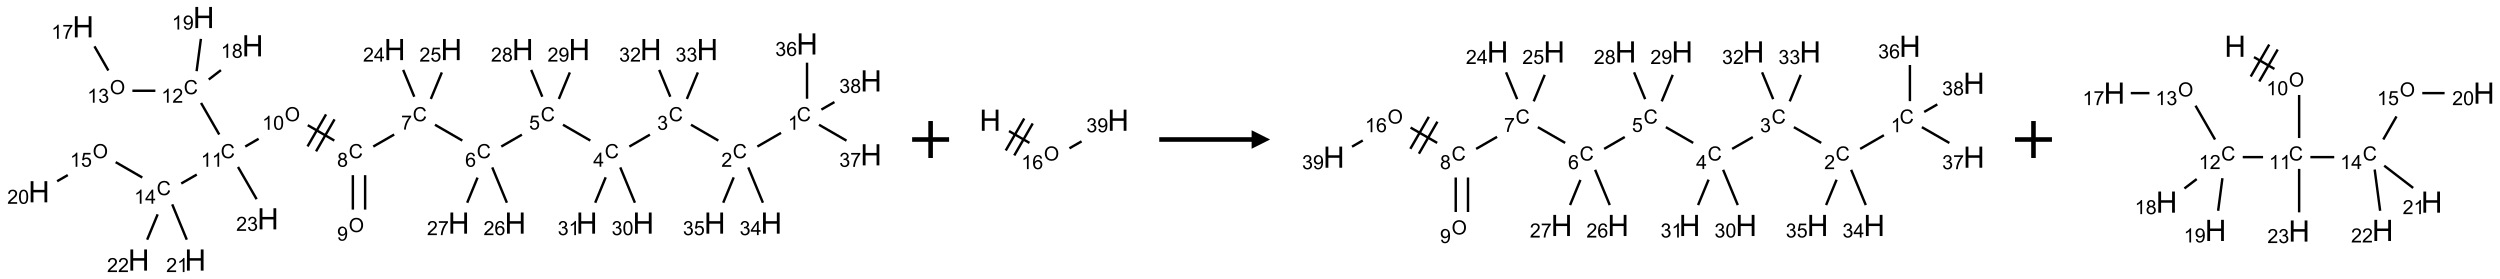 <?xml version="1.0" encoding="UTF-8"?>
<svg xmlns="http://www.w3.org/2000/svg" xmlns:xlink="http://www.w3.org/1999/xlink" width="1353" height="151" viewBox="0 0 1353 151">
<defs>
<g>
<g id="glyph-0-0">
<path d="M 1.332 0 L 1.332 -6.668 L 6.668 -6.668 L 6.668 0 Z M 1.5 -0.168 L 6.5 -0.168 L 6.5 -6.5 L 1.5 -6.5 Z M 1.5 -0.168 "/>
</g>
<g id="glyph-0-1">
<path d="M 6.27 -2.676 L 7.281 -2.422 C 7.07 -1.594 6.688 -0.961 6.137 -0.523 C 5.586 -0.086 4.914 0.129 4.121 0.129 C 3.297 0.129 2.629 -0.039 2.113 -0.371 C 1.598 -0.707 1.203 -1.191 0.934 -1.828 C 0.664 -2.465 0.531 -3.145 0.531 -3.875 C 0.531 -4.672 0.684 -5.363 0.988 -5.957 C 1.293 -6.547 1.723 -6.996 2.285 -7.305 C 2.844 -7.613 3.461 -7.766 4.137 -7.766 C 4.898 -7.766 5.543 -7.57 6.062 -7.184 C 6.582 -6.793 6.945 -6.246 7.152 -5.543 L 6.156 -5.309 C 5.98 -5.863 5.723 -6.266 5.387 -6.52 C 5.051 -6.773 4.625 -6.902 4.113 -6.902 C 3.527 -6.902 3.039 -6.762 2.645 -6.48 C 2.25 -6.199 1.973 -5.82 1.812 -5.348 C 1.652 -4.871 1.574 -4.383 1.574 -3.879 C 1.574 -3.23 1.668 -2.664 1.855 -2.18 C 2.047 -1.695 2.34 -1.332 2.738 -1.094 C 3.137 -0.855 3.57 -0.734 4.035 -0.734 C 4.602 -0.734 5.082 -0.898 5.473 -1.223 C 5.867 -1.551 6.133 -2.035 6.27 -2.676 Z M 6.27 -2.676 "/>
</g>
<g id="glyph-0-2">
<path d="M 3.973 0 L 3.035 0 L 3.035 -5.973 C 2.809 -5.758 2.516 -5.543 2.148 -5.328 C 1.781 -5.113 1.453 -4.953 1.16 -4.844 L 1.16 -5.75 C 1.684 -5.996 2.145 -6.297 2.535 -6.645 C 2.93 -6.996 3.207 -7.336 3.371 -7.668 L 3.973 -7.668 Z M 3.973 0 "/>
</g>
<g id="glyph-0-3">
<path d="M 5.371 -0.902 L 5.371 0 L 0.324 0 C 0.316 -0.227 0.352 -0.441 0.434 -0.652 C 0.562 -0.996 0.766 -1.332 1.051 -1.668 C 1.332 -2 1.742 -2.387 2.277 -2.824 C 3.105 -3.504 3.668 -4.043 3.957 -4.441 C 4.25 -4.84 4.395 -5.215 4.395 -5.566 C 4.395 -5.938 4.262 -6.254 3.996 -6.508 C 3.73 -6.762 3.387 -6.891 2.957 -6.891 C 2.508 -6.891 2.145 -6.754 1.875 -6.484 C 1.605 -6.215 1.469 -5.84 1.465 -5.359 L 0.5 -5.457 C 0.566 -6.176 0.812 -6.727 1.246 -7.102 C 1.676 -7.477 2.254 -7.668 2.98 -7.668 C 3.711 -7.668 4.293 -7.465 4.719 -7.059 C 5.145 -6.652 5.359 -6.148 5.359 -5.547 C 5.359 -5.242 5.297 -4.941 5.172 -4.645 C 5.047 -4.352 4.84 -4.039 4.551 -3.715 C 4.262 -3.387 3.777 -2.938 3.105 -2.371 C 2.543 -1.898 2.18 -1.578 2.02 -1.41 C 1.859 -1.242 1.73 -1.07 1.625 -0.902 Z M 5.371 -0.902 "/>
</g>
<g id="glyph-0-4">
<path d="M 0.449 -2.016 L 1.387 -2.141 C 1.492 -1.609 1.676 -1.227 1.934 -0.992 C 2.191 -0.758 2.508 -0.641 2.879 -0.641 C 3.32 -0.641 3.695 -0.793 3.996 -1.098 C 4.301 -1.402 4.453 -1.781 4.453 -2.234 C 4.453 -2.664 4.312 -3.02 4.031 -3.301 C 3.75 -3.578 3.391 -3.719 2.957 -3.719 C 2.781 -3.719 2.562 -3.684 2.297 -3.613 L 2.402 -4.438 C 2.465 -4.43 2.516 -4.426 2.551 -4.426 C 2.949 -4.426 3.312 -4.531 3.629 -4.738 C 3.949 -4.949 4.109 -5.27 4.109 -5.703 C 4.109 -6.047 3.992 -6.332 3.762 -6.559 C 3.527 -6.785 3.227 -6.895 2.859 -6.895 C 2.496 -6.895 2.191 -6.781 1.949 -6.551 C 1.707 -6.324 1.547 -5.98 1.48 -5.52 L 0.543 -5.688 C 0.656 -6.316 0.918 -6.805 1.324 -7.148 C 1.73 -7.492 2.234 -7.668 2.84 -7.668 C 3.254 -7.668 3.641 -7.578 3.988 -7.398 C 4.34 -7.219 4.609 -6.977 4.793 -6.668 C 4.98 -6.359 5.074 -6.031 5.074 -5.684 C 5.074 -5.352 4.984 -5.051 4.809 -4.781 C 4.629 -4.512 4.367 -4.297 4.02 -4.137 C 4.473 -4.031 4.824 -3.816 5.074 -3.488 C 5.324 -3.16 5.449 -2.75 5.449 -2.254 C 5.449 -1.59 5.203 -1.023 4.719 -0.559 C 4.234 -0.098 3.617 0.137 2.875 0.137 C 2.203 0.137 1.648 -0.062 1.207 -0.465 C 0.762 -0.863 0.512 -1.379 0.449 -2.016 Z M 0.449 -2.016 "/>
</g>
<g id="glyph-0-5">
<path d="M 3.449 0 L 3.449 -1.828 L 0.137 -1.828 L 0.137 -2.688 L 3.621 -7.637 L 4.387 -7.637 L 4.387 -2.688 L 5.418 -2.688 L 5.418 -1.828 L 4.387 -1.828 L 4.387 0 Z M 3.449 -2.688 L 3.449 -6.129 L 1.059 -2.688 Z M 3.449 -2.688 "/>
</g>
<g id="glyph-0-6">
<path d="M 0.441 -2 L 1.426 -2.082 C 1.5 -1.605 1.668 -1.242 1.934 -1.004 C 2.199 -0.762 2.52 -0.641 2.895 -0.641 C 3.348 -0.641 3.73 -0.812 4.043 -1.152 C 4.355 -1.492 4.512 -1.941 4.512 -2.504 C 4.512 -3.039 4.359 -3.461 4.059 -3.77 C 3.758 -4.078 3.367 -4.234 2.879 -4.234 C 2.578 -4.234 2.305 -4.164 2.062 -4.027 C 1.82 -3.891 1.629 -3.715 1.488 -3.496 L 0.609 -3.609 L 1.348 -7.531 L 5.145 -7.531 L 5.145 -6.637 L 2.098 -6.637 L 1.688 -4.582 C 2.145 -4.902 2.625 -5.062 3.129 -5.062 C 3.797 -5.062 4.359 -4.832 4.816 -4.371 C 5.277 -3.91 5.504 -3.312 5.504 -2.59 C 5.504 -1.898 5.305 -1.301 4.902 -0.797 C 4.41 -0.18 3.742 0.129 2.895 0.129 C 2.199 0.129 1.633 -0.062 1.195 -0.453 C 0.758 -0.844 0.504 -1.359 0.441 -2 Z M 0.441 -2 "/>
</g>
<g id="glyph-0-7">
<path d="M 5.309 -5.766 L 4.375 -5.691 C 4.293 -6.059 4.172 -6.328 4.02 -6.496 C 3.766 -6.762 3.453 -6.895 3.082 -6.895 C 2.785 -6.895 2.523 -6.812 2.297 -6.645 C 2 -6.43 1.77 -6.117 1.598 -5.703 C 1.43 -5.289 1.34 -4.703 1.332 -3.938 C 1.559 -4.281 1.836 -4.535 2.16 -4.703 C 2.488 -4.871 2.828 -4.953 3.188 -4.953 C 3.812 -4.953 4.344 -4.723 4.785 -4.262 C 5.223 -3.801 5.441 -3.207 5.441 -2.48 C 5.441 -2 5.34 -1.555 5.133 -1.145 C 4.926 -0.73 4.641 -0.418 4.281 -0.199 C 3.922 0.02 3.512 0.129 3.051 0.129 C 2.27 0.129 1.633 -0.156 1.141 -0.73 C 0.648 -1.305 0.402 -2.254 0.402 -3.574 C 0.402 -5.051 0.672 -6.121 1.219 -6.793 C 1.695 -7.375 2.336 -7.668 3.141 -7.668 C 3.742 -7.668 4.234 -7.5 4.617 -7.16 C 5 -6.824 5.23 -6.359 5.309 -5.766 Z M 1.48 -2.473 C 1.48 -2.152 1.547 -1.844 1.684 -1.547 C 1.82 -1.25 2.016 -1.027 2.262 -0.871 C 2.508 -0.719 2.766 -0.641 3.035 -0.641 C 3.434 -0.641 3.773 -0.801 4.059 -1.121 C 4.344 -1.441 4.484 -1.875 4.484 -2.422 C 4.484 -2.949 4.344 -3.367 4.062 -3.668 C 3.781 -3.973 3.426 -4.125 3 -4.125 C 2.578 -4.125 2.219 -3.973 1.922 -3.668 C 1.625 -3.363 1.48 -2.969 1.48 -2.473 Z M 1.48 -2.473 "/>
</g>
<g id="glyph-0-8">
<path d="M 0.504 -6.637 L 0.504 -7.535 L 5.449 -7.535 L 5.449 -6.809 C 4.961 -6.289 4.48 -5.602 4.004 -4.746 C 3.527 -3.887 3.156 -3.004 2.895 -2.098 C 2.707 -1.461 2.59 -0.762 2.535 0 L 1.574 0 C 1.582 -0.602 1.703 -1.328 1.926 -2.176 C 2.152 -3.027 2.477 -3.848 2.898 -4.637 C 3.32 -5.426 3.77 -6.094 4.246 -6.637 Z M 0.504 -6.637 "/>
</g>
<g id="glyph-0-9">
<path d="M 1.887 -4.141 C 1.496 -4.281 1.207 -4.484 1.02 -4.75 C 0.832 -5.016 0.738 -5.328 0.738 -5.699 C 0.738 -6.254 0.938 -6.719 1.34 -7.098 C 1.738 -7.477 2.27 -7.668 2.934 -7.668 C 3.598 -7.668 4.137 -7.473 4.543 -7.086 C 4.949 -6.699 5.152 -6.227 5.152 -5.672 C 5.152 -5.316 5.059 -5.008 4.871 -4.746 C 4.688 -4.484 4.406 -4.281 4.027 -4.141 C 4.496 -3.988 4.852 -3.742 5.098 -3.402 C 5.34 -3.062 5.465 -2.656 5.465 -2.184 C 5.465 -1.531 5.234 -0.98 4.77 -0.535 C 4.309 -0.09 3.703 0.129 2.949 0.129 C 2.195 0.129 1.586 -0.094 1.125 -0.539 C 0.664 -0.984 0.434 -1.543 0.434 -2.207 C 0.434 -2.703 0.559 -3.121 0.809 -3.457 C 1.062 -3.793 1.422 -4.02 1.887 -4.141 Z M 1.699 -5.73 C 1.699 -5.367 1.812 -5.074 2.047 -4.844 C 2.281 -4.613 2.582 -4.5 2.953 -4.5 C 3.312 -4.5 3.609 -4.613 3.84 -4.84 C 4.07 -5.066 4.188 -5.348 4.188 -5.676 C 4.188 -6.02 4.07 -6.309 3.832 -6.543 C 3.594 -6.777 3.297 -6.895 2.941 -6.895 C 2.586 -6.895 2.289 -6.781 2.051 -6.551 C 1.816 -6.324 1.699 -6.047 1.699 -5.73 Z M 1.395 -2.203 C 1.395 -1.938 1.461 -1.676 1.586 -1.426 C 1.711 -1.176 1.902 -0.984 2.152 -0.848 C 2.402 -0.711 2.672 -0.641 2.957 -0.641 C 3.406 -0.641 3.777 -0.785 4.066 -1.074 C 4.359 -1.363 4.504 -1.727 4.504 -2.172 C 4.504 -2.625 4.355 -2.996 4.055 -3.293 C 3.754 -3.586 3.379 -3.734 2.926 -3.734 C 2.484 -3.734 2.121 -3.59 1.832 -3.297 C 1.543 -3.004 1.395 -2.641 1.395 -2.203 Z M 1.395 -2.203 "/>
</g>
<g id="glyph-0-10">
<path d="M 0.516 -3.719 C 0.516 -4.984 0.855 -5.977 1.535 -6.695 C 2.215 -7.414 3.094 -7.77 4.172 -7.77 C 4.875 -7.77 5.512 -7.602 6.078 -7.266 C 6.645 -6.93 7.074 -6.461 7.371 -5.855 C 7.668 -5.254 7.816 -4.57 7.816 -3.809 C 7.816 -3.035 7.66 -2.34 7.348 -1.73 C 7.035 -1.117 6.594 -0.656 6.02 -0.34 C 5.449 -0.027 4.828 0.129 4.168 0.129 C 3.449 0.129 2.805 -0.043 2.238 -0.391 C 1.672 -0.738 1.246 -1.211 0.953 -1.812 C 0.66 -2.414 0.516 -3.047 0.516 -3.719 Z M 1.559 -3.703 C 1.559 -2.781 1.805 -2.059 2.301 -1.527 C 2.793 -1 3.414 -0.734 4.16 -0.734 C 4.922 -0.734 5.547 -1 6.039 -1.535 C 6.531 -2.07 6.777 -2.828 6.777 -3.812 C 6.777 -4.434 6.672 -4.977 6.461 -5.441 C 6.25 -5.902 5.945 -6.262 5.539 -6.52 C 5.133 -6.773 4.68 -6.902 4.176 -6.902 C 3.461 -6.902 2.848 -6.656 2.332 -6.164 C 1.816 -5.672 1.559 -4.852 1.559 -3.703 Z M 1.559 -3.703 "/>
</g>
<g id="glyph-0-11">
<path d="M 0.582 -1.766 L 1.484 -1.848 C 1.562 -1.426 1.707 -1.117 1.922 -0.926 C 2.137 -0.734 2.414 -0.641 2.75 -0.641 C 3.039 -0.641 3.289 -0.707 3.508 -0.84 C 3.727 -0.973 3.902 -1.148 4.043 -1.367 C 4.18 -1.586 4.297 -1.887 4.391 -2.262 C 4.484 -2.637 4.531 -3.016 4.531 -3.406 C 4.531 -3.449 4.531 -3.512 4.527 -3.594 C 4.34 -3.297 4.082 -3.055 3.758 -2.867 C 3.434 -2.68 3.082 -2.59 2.703 -2.59 C 2.07 -2.59 1.535 -2.816 1.098 -3.277 C 0.66 -3.734 0.441 -4.34 0.441 -5.09 C 0.441 -5.863 0.672 -6.484 1.129 -6.957 C 1.586 -7.43 2.156 -7.668 2.844 -7.668 C 3.34 -7.668 3.793 -7.531 4.207 -7.266 C 4.617 -7 4.93 -6.617 5.145 -6.121 C 5.355 -5.629 5.465 -4.91 5.465 -3.973 C 5.465 -2.996 5.359 -2.223 5.145 -1.645 C 4.934 -1.066 4.617 -0.625 4.199 -0.324 C 3.781 -0.02 3.293 0.129 2.73 0.129 C 2.133 0.129 1.645 -0.035 1.266 -0.367 C 0.887 -0.699 0.66 -1.164 0.582 -1.766 Z M 4.422 -5.137 C 4.422 -5.676 4.277 -6.102 3.992 -6.418 C 3.707 -6.734 3.359 -6.891 2.957 -6.891 C 2.543 -6.891 2.18 -6.719 1.871 -6.379 C 1.562 -6.039 1.406 -5.598 1.406 -5.059 C 1.406 -4.57 1.555 -4.176 1.848 -3.871 C 2.141 -3.566 2.5 -3.418 2.934 -3.418 C 3.367 -3.418 3.723 -3.57 4.004 -3.871 C 4.281 -4.176 4.422 -4.598 4.422 -5.137 Z M 4.422 -5.137 "/>
</g>
<g id="glyph-0-12">
<path d="M 0.441 -3.766 C 0.441 -4.668 0.535 -5.395 0.723 -5.945 C 0.906 -6.496 1.184 -6.922 1.551 -7.219 C 1.918 -7.516 2.375 -7.668 2.934 -7.668 C 3.344 -7.668 3.703 -7.586 4.012 -7.418 C 4.32 -7.254 4.574 -7.016 4.777 -6.707 C 4.977 -6.395 5.137 -6.016 5.25 -5.57 C 5.363 -5.125 5.422 -4.523 5.422 -3.766 C 5.422 -2.871 5.328 -2.148 5.145 -1.598 C 4.961 -1.047 4.688 -0.621 4.32 -0.32 C 3.953 -0.02 3.492 0.129 2.934 0.129 C 2.195 0.129 1.617 -0.133 1.199 -0.66 C 0.695 -1.297 0.441 -2.332 0.441 -3.766 Z M 1.406 -3.766 C 1.406 -2.512 1.555 -1.68 1.848 -1.262 C 2.141 -0.848 2.5 -0.641 2.934 -0.641 C 3.363 -0.641 3.727 -0.848 4.02 -1.266 C 4.312 -1.684 4.457 -2.516 4.457 -3.766 C 4.457 -5.023 4.312 -5.859 4.02 -6.27 C 3.727 -6.684 3.359 -6.891 2.922 -6.891 C 2.492 -6.891 2.148 -6.707 1.891 -6.344 C 1.566 -5.879 1.406 -5.02 1.406 -3.766 Z M 1.406 -3.766 "/>
</g>
<g id="glyph-1-0">
<path d="M 2 0 L 2 -10 L 10 -10 L 10 0 Z M 2.25 -0.25 L 9.75 -0.25 L 9.75 -9.75 L 2.25 -9.75 Z M 2.25 -0.25 "/>
</g>
<g id="glyph-1-1">
<path d="M 1.281 0 L 1.281 -11.453 L 2.797 -11.453 L 2.797 -6.75 L 8.75 -6.75 L 8.75 -11.453 L 10.266 -11.453 L 10.266 0 L 8.75 0 L 8.75 -5.398 L 2.797 -5.398 L 2.797 0 Z M 1.281 0 "/>
</g>
</g>
</defs>
<path fill="none" stroke-width="0.033" stroke-linecap="butt" stroke-linejoin="miter" stroke="rgb(0%, 0%, 0%)" stroke-opacity="1" stroke-miterlimit="10" d="M 10.04 1.561 L 9.72 1.746 " transform="matrix(40, 0, 0, 40, 21.086, 9.477)"/>
<path fill="none" stroke-width="0.033" stroke-linecap="butt" stroke-linejoin="miter" stroke="rgb(0%, 0%, 0%)" stroke-opacity="1" stroke-miterlimit="10" d="M 9.192 1.665 L 8.822 1.451 " transform="matrix(40, 0, 0, 40, 21.086, 9.477)"/>
<path fill="none" stroke-width="0.033" stroke-linecap="butt" stroke-linejoin="miter" stroke="rgb(0%, 0%, 0%)" stroke-opacity="1" stroke-miterlimit="10" d="M 8.266 1.585 L 7.988 1.746 " transform="matrix(40, 0, 0, 40, 21.086, 9.477)"/>
<path fill="none" stroke-width="0.033" stroke-linecap="butt" stroke-linejoin="miter" stroke="rgb(0%, 0%, 0%)" stroke-opacity="1" stroke-miterlimit="10" d="M 7.46 1.665 L 7.09 1.451 " transform="matrix(40, 0, 0, 40, 21.086, 9.477)"/>
<path fill="none" stroke-width="0.033" stroke-linecap="butt" stroke-linejoin="miter" stroke="rgb(0%, 0%, 0%)" stroke-opacity="1" stroke-miterlimit="10" d="M 6.534 1.585 L 6.255 1.746 " transform="matrix(40, 0, 0, 40, 21.086, 9.477)"/>
<path fill="none" stroke-width="0.033" stroke-linecap="butt" stroke-linejoin="miter" stroke="rgb(0%, 0%, 0%)" stroke-opacity="1" stroke-miterlimit="10" d="M 5.728 1.665 L 5.358 1.451 " transform="matrix(40, 0, 0, 40, 21.086, 9.477)"/>
<path fill="none" stroke-width="0.033" stroke-linecap="butt" stroke-linejoin="miter" stroke="rgb(0%, 0%, 0%)" stroke-opacity="1" stroke-miterlimit="10" d="M 4.806 1.583 L 4.523 1.746 " transform="matrix(40, 0, 0, 40, 21.086, 9.477)"/>
<path fill="none" stroke-width="0.033" stroke-linecap="butt" stroke-linejoin="miter" stroke="rgb(0%, 0%, 0%)" stroke-opacity="1" stroke-miterlimit="10" d="M 4.247 2.133 L 4.247 2.599 " transform="matrix(40, 0, 0, 40, 21.086, 9.477)"/>
<path fill="none" stroke-width="0.033" stroke-linecap="butt" stroke-linejoin="miter" stroke="rgb(0%, 0%, 0%)" stroke-opacity="1" stroke-miterlimit="10" d="M 4.413 2.133 L 4.413 2.599 " transform="matrix(40, 0, 0, 40, 21.086, 9.477)"/>
<path fill="none" stroke-width="0.033" stroke-linecap="butt" stroke-linejoin="miter" stroke="rgb(0%, 0%, 0%)" stroke-opacity="1" stroke-miterlimit="10" d="M 3.996 1.665 L 3.637 1.457 " transform="matrix(40, 0, 0, 40, 21.086, 9.477)"/>
<path fill="none" stroke-width="0.033" stroke-linecap="butt" stroke-linejoin="miter" stroke="rgb(0%, 0%, 0%)" stroke-opacity="1" stroke-miterlimit="10" d="M 3.884 1.311 L 3.634 1.744 " transform="matrix(40, 0, 0, 40, 21.086, 9.477)"/>
<path fill="none" stroke-width="0.033" stroke-linecap="butt" stroke-linejoin="miter" stroke="rgb(0%, 0%, 0%)" stroke-opacity="1" stroke-miterlimit="10" d="M 3.999 1.378 L 3.749 1.811 " transform="matrix(40, 0, 0, 40, 21.086, 9.477)"/>
<path fill="none" stroke-width="0.033" stroke-linecap="butt" stroke-linejoin="miter" stroke="rgb(0%, 0%, 0%)" stroke-opacity="1" stroke-miterlimit="10" d="M 2.972 1.641 L 2.791 1.746 " transform="matrix(40, 0, 0, 40, 21.086, 9.477)"/>
<path fill="none" stroke-width="0.033" stroke-linecap="butt" stroke-linejoin="miter" stroke="rgb(0%, 0%, 0%)" stroke-opacity="1" stroke-miterlimit="10" d="M 2.439 1.583 L 2.193 1.156 " transform="matrix(40, 0, 0, 40, 21.086, 9.477)"/>
<path fill="none" stroke-width="0.033" stroke-linecap="butt" stroke-linejoin="miter" stroke="rgb(0%, 0%, 0%)" stroke-opacity="1" stroke-miterlimit="10" d="M 1.575 0.991 L 1.264 0.991 " transform="matrix(40, 0, 0, 40, 21.086, 9.477)"/>
<path fill="none" stroke-width="0.033" stroke-linecap="butt" stroke-linejoin="miter" stroke="rgb(0%, 0%, 0%)" stroke-opacity="1" stroke-miterlimit="10" d="M 0.939 0.717 L 0.751 0.39 " transform="matrix(40, 0, 0, 40, 21.086, 9.477)"/>
<path fill="none" stroke-width="0.033" stroke-linecap="butt" stroke-linejoin="miter" stroke="rgb(0%, 0%, 0%)" stroke-opacity="1" stroke-miterlimit="10" d="M 2.297 0.839 L 2.462 0.712 " transform="matrix(40, 0, 0, 40, 21.086, 9.477)"/>
<path fill="none" stroke-width="0.033" stroke-linecap="butt" stroke-linejoin="miter" stroke="rgb(0%, 0%, 0%)" stroke-opacity="1" stroke-miterlimit="10" d="M 2.133 0.726 L 2.191 0.289 " transform="matrix(40, 0, 0, 40, 21.086, 9.477)"/>
<path fill="none" stroke-width="0.033" stroke-linecap="butt" stroke-linejoin="miter" stroke="rgb(0%, 0%, 0%)" stroke-opacity="1" stroke-miterlimit="10" d="M 2.135 2.125 L 1.925 2.246 " transform="matrix(40, 0, 0, 40, 21.086, 9.477)"/>
<path fill="none" stroke-width="0.033" stroke-linecap="butt" stroke-linejoin="miter" stroke="rgb(0%, 0%, 0%)" stroke-opacity="1" stroke-miterlimit="10" d="M 1.398 2.165 L 1.038 1.957 " transform="matrix(40, 0, 0, 40, 21.086, 9.477)"/>
<path fill="none" stroke-width="0.033" stroke-linecap="butt" stroke-linejoin="miter" stroke="rgb(0%, 0%, 0%)" stroke-opacity="1" stroke-miterlimit="10" d="M 0.39 2.132 L 0.246 2.215 " transform="matrix(40, 0, 0, 40, 21.086, 9.477)"/>
<path fill="none" stroke-width="0.033" stroke-linecap="butt" stroke-linejoin="miter" stroke="rgb(0%, 0%, 0%)" stroke-opacity="1" stroke-miterlimit="10" d="M 1.803 2.528 L 2 3.006 " transform="matrix(40, 0, 0, 40, 21.086, 9.477)"/>
<path fill="none" stroke-width="0.033" stroke-linecap="butt" stroke-linejoin="miter" stroke="rgb(0%, 0%, 0%)" stroke-opacity="1" stroke-miterlimit="10" d="M 1.606 2.663 L 1.464 3.006 " transform="matrix(40, 0, 0, 40, 21.086, 9.477)"/>
<path fill="none" stroke-width="0.033" stroke-linecap="butt" stroke-linejoin="miter" stroke="rgb(0%, 0%, 0%)" stroke-opacity="1" stroke-miterlimit="10" d="M 2.693 2.022 L 2.945 2.458 " transform="matrix(40, 0, 0, 40, 21.086, 9.477)"/>
<path fill="none" stroke-width="0.033" stroke-linecap="butt" stroke-linejoin="miter" stroke="rgb(0%, 0%, 0%)" stroke-opacity="1" stroke-miterlimit="10" d="M 5.078 1.072 L 4.928 0.709 " transform="matrix(40, 0, 0, 40, 21.086, 9.477)"/>
<path fill="none" stroke-width="0.033" stroke-linecap="butt" stroke-linejoin="miter" stroke="rgb(0%, 0%, 0%)" stroke-opacity="1" stroke-miterlimit="10" d="M 5.302 1.102 L 5.451 0.743 " transform="matrix(40, 0, 0, 40, 21.086, 9.477)"/>
<path fill="none" stroke-width="0.033" stroke-linecap="butt" stroke-linejoin="miter" stroke="rgb(0%, 0%, 0%)" stroke-opacity="1" stroke-miterlimit="10" d="M 6.133 2.028 L 6.331 2.506 " transform="matrix(40, 0, 0, 40, 21.086, 9.477)"/>
<path fill="none" stroke-width="0.033" stroke-linecap="butt" stroke-linejoin="miter" stroke="rgb(0%, 0%, 0%)" stroke-opacity="1" stroke-miterlimit="10" d="M 5.934 2.166 L 5.794 2.506 " transform="matrix(40, 0, 0, 40, 21.086, 9.477)"/>
<path fill="none" stroke-width="0.033" stroke-linecap="butt" stroke-linejoin="miter" stroke="rgb(0%, 0%, 0%)" stroke-opacity="1" stroke-miterlimit="10" d="M 6.81 1.072 L 6.66 0.709 " transform="matrix(40, 0, 0, 40, 21.086, 9.477)"/>
<path fill="none" stroke-width="0.033" stroke-linecap="butt" stroke-linejoin="miter" stroke="rgb(0%, 0%, 0%)" stroke-opacity="1" stroke-miterlimit="10" d="M 7.034 1.102 L 7.183 0.743 " transform="matrix(40, 0, 0, 40, 21.086, 9.477)"/>
<path fill="none" stroke-width="0.033" stroke-linecap="butt" stroke-linejoin="miter" stroke="rgb(0%, 0%, 0%)" stroke-opacity="1" stroke-miterlimit="10" d="M 7.865 2.028 L 8.063 2.506 " transform="matrix(40, 0, 0, 40, 21.086, 9.477)"/>
<path fill="none" stroke-width="0.033" stroke-linecap="butt" stroke-linejoin="miter" stroke="rgb(0%, 0%, 0%)" stroke-opacity="1" stroke-miterlimit="10" d="M 7.668 2.162 L 7.526 2.506 " transform="matrix(40, 0, 0, 40, 21.086, 9.477)"/>
<path fill="none" stroke-width="0.033" stroke-linecap="butt" stroke-linejoin="miter" stroke="rgb(0%, 0%, 0%)" stroke-opacity="1" stroke-miterlimit="10" d="M 8.542 1.072 L 8.392 0.709 " transform="matrix(40, 0, 0, 40, 21.086, 9.477)"/>
<path fill="none" stroke-width="0.033" stroke-linecap="butt" stroke-linejoin="miter" stroke="rgb(0%, 0%, 0%)" stroke-opacity="1" stroke-miterlimit="10" d="M 8.766 1.102 L 8.915 0.743 " transform="matrix(40, 0, 0, 40, 21.086, 9.477)"/>
<path fill="none" stroke-width="0.033" stroke-linecap="butt" stroke-linejoin="miter" stroke="rgb(0%, 0%, 0%)" stroke-opacity="1" stroke-miterlimit="10" d="M 9.597 2.028 L 9.795 2.506 " transform="matrix(40, 0, 0, 40, 21.086, 9.477)"/>
<path fill="none" stroke-width="0.033" stroke-linecap="butt" stroke-linejoin="miter" stroke="rgb(0%, 0%, 0%)" stroke-opacity="1" stroke-miterlimit="10" d="M 9.4 2.163 L 9.258 2.506 " transform="matrix(40, 0, 0, 40, 21.086, 9.477)"/>
<path fill="none" stroke-width="0.033" stroke-linecap="butt" stroke-linejoin="miter" stroke="rgb(0%, 0%, 0%)" stroke-opacity="1" stroke-miterlimit="10" d="M 10.392 1.099 L 10.392 0.611 " transform="matrix(40, 0, 0, 40, 21.086, 9.477)"/>
<path fill="none" stroke-width="0.033" stroke-linecap="butt" stroke-linejoin="miter" stroke="rgb(0%, 0%, 0%)" stroke-opacity="1" stroke-miterlimit="10" d="M 10.554 1.451 L 10.926 1.666 " transform="matrix(40, 0, 0, 40, 21.086, 9.477)"/>
<path fill="none" stroke-width="0.033" stroke-linecap="butt" stroke-linejoin="miter" stroke="rgb(0%, 0%, 0%)" stroke-opacity="1" stroke-miterlimit="10" d="M 10.586 1.246 L 10.763 1.144 " transform="matrix(40, 0, 0, 40, 21.086, 9.477)"/>
<g fill="rgb(0%, 0%, 0%)" fill-opacity="1">
<use xlink:href="#glyph-0-1" x="431.184" y="65.621"/>
</g>
<g fill="rgb(0%, 0%, 0%)" fill-opacity="1">
<use xlink:href="#glyph-0-2" x="426.406" y="70.258"/>
</g>
<g fill="rgb(0%, 0%, 0%)" fill-opacity="1">
<use xlink:href="#glyph-0-1" x="396.543" y="85.621"/>
</g>
<g fill="rgb(0%, 0%, 0%)" fill-opacity="1">
<use xlink:href="#glyph-0-3" x="390.371" y="90.258"/>
</g>
<g fill="rgb(0%, 0%, 0%)" fill-opacity="1">
<use xlink:href="#glyph-0-1" x="361.902" y="65.621"/>
</g>
<g fill="rgb(0%, 0%, 0%)" fill-opacity="1">
<use xlink:href="#glyph-0-4" x="355.652" y="70.258"/>
</g>
<g fill="rgb(0%, 0%, 0%)" fill-opacity="1">
<use xlink:href="#glyph-0-1" x="327.262" y="85.621"/>
</g>
<g fill="rgb(0%, 0%, 0%)" fill-opacity="1">
<use xlink:href="#glyph-0-5" x="321.043" y="90.227"/>
</g>
<g fill="rgb(0%, 0%, 0%)" fill-opacity="1">
<use xlink:href="#glyph-0-1" x="292.621" y="65.621"/>
</g>
<g fill="rgb(0%, 0%, 0%)" fill-opacity="1">
<use xlink:href="#glyph-0-6" x="286.312" y="70.125"/>
</g>
<g fill="rgb(0%, 0%, 0%)" fill-opacity="1">
<use xlink:href="#glyph-0-1" x="257.98" y="85.621"/>
</g>
<g fill="rgb(0%, 0%, 0%)" fill-opacity="1">
<use xlink:href="#glyph-0-7" x="251.734" y="90.258"/>
</g>
<g fill="rgb(0%, 0%, 0%)" fill-opacity="1">
<use xlink:href="#glyph-0-1" x="223.34" y="65.621"/>
</g>
<g fill="rgb(0%, 0%, 0%)" fill-opacity="1">
<use xlink:href="#glyph-0-8" x="217.086" y="70.129"/>
</g>
<g fill="rgb(0%, 0%, 0%)" fill-opacity="1">
<use xlink:href="#glyph-0-1" x="188.699" y="85.621"/>
</g>
<g fill="rgb(0%, 0%, 0%)" fill-opacity="1">
<use xlink:href="#glyph-0-9" x="182.43" y="90.258"/>
</g>
<g fill="rgb(0%, 0%, 0%)" fill-opacity="1">
<use xlink:href="#glyph-0-10" x="188.715" y="125.625"/>
</g>
<g fill="rgb(0%, 0%, 0%)" fill-opacity="1">
<use xlink:href="#glyph-0-11" x="182.43" y="130.258"/>
</g>
<g fill="rgb(0%, 0%, 0%)" fill-opacity="1">
<use xlink:href="#glyph-0-10" x="154.074" y="65.625"/>
</g>
<g fill="rgb(0%, 0%, 0%)" fill-opacity="1">
<use xlink:href="#glyph-0-2" x="141.898" y="70.258"/>
<use xlink:href="#glyph-0-12" x="147.831" y="70.258"/>
</g>
<g fill="rgb(0%, 0%, 0%)" fill-opacity="1">
<use xlink:href="#glyph-0-1" x="119.418" y="85.621"/>
</g>
<g fill="rgb(0%, 0%, 0%)" fill-opacity="1">
<use xlink:href="#glyph-0-2" x="108.707" y="90.258"/>
<use xlink:href="#glyph-0-2" x="114.639" y="90.258"/>
</g>
<g fill="rgb(0%, 0%, 0%)" fill-opacity="1">
<use xlink:href="#glyph-0-1" x="99.418" y="50.98"/>
</g>
<g fill="rgb(0%, 0%, 0%)" fill-opacity="1">
<use xlink:href="#glyph-0-2" x="87.309" y="55.613"/>
<use xlink:href="#glyph-0-3" x="93.241" y="55.613"/>
</g>
<g fill="rgb(0%, 0%, 0%)" fill-opacity="1">
<use xlink:href="#glyph-0-10" x="59.434" y="50.984"/>
</g>
<g fill="rgb(0%, 0%, 0%)" fill-opacity="1">
<use xlink:href="#glyph-0-2" x="47.23" y="55.613"/>
<use xlink:href="#glyph-0-4" x="53.163" y="55.613"/>
</g>
<g fill="rgb(0%, 0%, 0%)" fill-opacity="1">
<use xlink:href="#glyph-1-1" x="39.238" y="20.223"/>
</g>
<g fill="rgb(0%, 0%, 0%)" fill-opacity="1">
<use xlink:href="#glyph-0-2" x="27.801" y="21.012"/>
<use xlink:href="#glyph-0-8" x="33.733" y="21.012"/>
</g>
<g fill="rgb(0%, 0%, 0%)" fill-opacity="1">
<use xlink:href="#glyph-1-1" x="130.973" y="30.512"/>
</g>
<g fill="rgb(0%, 0%, 0%)" fill-opacity="1">
<use xlink:href="#glyph-0-2" x="119.52" y="31.305"/>
<use xlink:href="#glyph-0-9" x="125.452" y="31.305"/>
</g>
<g fill="rgb(0%, 0%, 0%)" fill-opacity="1">
<use xlink:href="#glyph-1-1" x="104.457" y="15.203"/>
</g>
<g fill="rgb(0%, 0%, 0%)" fill-opacity="1">
<use xlink:href="#glyph-0-2" x="93.008" y="15.996"/>
<use xlink:href="#glyph-0-11" x="98.94" y="15.996"/>
</g>
<g fill="rgb(0%, 0%, 0%)" fill-opacity="1">
<use xlink:href="#glyph-0-1" x="84.773" y="105.621"/>
</g>
<g fill="rgb(0%, 0%, 0%)" fill-opacity="1">
<use xlink:href="#glyph-0-2" x="72.621" y="110.258"/>
<use xlink:href="#glyph-0-5" x="78.553" y="110.258"/>
</g>
<g fill="rgb(0%, 0%, 0%)" fill-opacity="1">
<use xlink:href="#glyph-0-10" x="50.148" y="85.625"/>
</g>
<g fill="rgb(0%, 0%, 0%)" fill-opacity="1">
<use xlink:href="#glyph-0-2" x="37.891" y="90.258"/>
<use xlink:href="#glyph-0-6" x="43.823" y="90.258"/>
</g>
<g fill="rgb(0%, 0%, 0%)" fill-opacity="1">
<use xlink:href="#glyph-1-1" x="15.312" y="109.504"/>
</g>
<g fill="rgb(0%, 0%, 0%)" fill-opacity="1">
<use xlink:href="#glyph-0-3" x="3.906" y="110.297"/>
<use xlink:href="#glyph-0-12" x="9.839" y="110.297"/>
</g>
<g fill="rgb(0%, 0%, 0%)" fill-opacity="1">
<use xlink:href="#glyph-1-1" x="99.902" y="146.457"/>
</g>
<g fill="rgb(0%, 0%, 0%)" fill-opacity="1">
<use xlink:href="#glyph-0-3" x="89.945" y="147.25"/>
<use xlink:href="#glyph-0-2" x="95.878" y="147.25"/>
</g>
<g fill="rgb(0%, 0%, 0%)" fill-opacity="1">
<use xlink:href="#glyph-1-1" x="69.289" y="146.457"/>
</g>
<g fill="rgb(0%, 0%, 0%)" fill-opacity="1">
<use xlink:href="#glyph-0-3" x="57.934" y="147.25"/>
<use xlink:href="#glyph-0-3" x="63.866" y="147.25"/>
</g>
<g fill="rgb(0%, 0%, 0%)" fill-opacity="1">
<use xlink:href="#glyph-1-1" x="139.238" y="124.145"/>
</g>
<g fill="rgb(0%, 0%, 0%)" fill-opacity="1">
<use xlink:href="#glyph-0-3" x="127.805" y="124.938"/>
<use xlink:href="#glyph-0-4" x="133.737" y="124.938"/>
</g>
<g fill="rgb(0%, 0%, 0%)" fill-opacity="1">
<use xlink:href="#glyph-1-1" x="207.852" y="32.547"/>
</g>
<g fill="rgb(0%, 0%, 0%)" fill-opacity="1">
<use xlink:href="#glyph-0-3" x="196.453" y="33.34"/>
<use xlink:href="#glyph-0-5" x="202.385" y="33.34"/>
</g>
<g fill="rgb(0%, 0%, 0%)" fill-opacity="1">
<use xlink:href="#glyph-1-1" x="238.469" y="32.547"/>
</g>
<g fill="rgb(0%, 0%, 0%)" fill-opacity="1">
<use xlink:href="#glyph-0-3" x="226.977" y="33.34"/>
<use xlink:href="#glyph-0-6" x="232.909" y="33.34"/>
</g>
<g fill="rgb(0%, 0%, 0%)" fill-opacity="1">
<use xlink:href="#glyph-1-1" x="273.109" y="126.457"/>
</g>
<g fill="rgb(0%, 0%, 0%)" fill-opacity="1">
<use xlink:href="#glyph-0-3" x="261.68" y="127.25"/>
<use xlink:href="#glyph-0-7" x="267.612" y="127.25"/>
</g>
<g fill="rgb(0%, 0%, 0%)" fill-opacity="1">
<use xlink:href="#glyph-1-1" x="242.492" y="126.457"/>
</g>
<g fill="rgb(0%, 0%, 0%)" fill-opacity="1">
<use xlink:href="#glyph-0-3" x="231.062" y="127.25"/>
<use xlink:href="#glyph-0-8" x="236.995" y="127.25"/>
</g>
<g fill="rgb(0%, 0%, 0%)" fill-opacity="1">
<use xlink:href="#glyph-1-1" x="277.133" y="32.547"/>
</g>
<g fill="rgb(0%, 0%, 0%)" fill-opacity="1">
<use xlink:href="#glyph-0-3" x="265.688" y="33.34"/>
<use xlink:href="#glyph-0-9" x="271.62" y="33.34"/>
</g>
<g fill="rgb(0%, 0%, 0%)" fill-opacity="1">
<use xlink:href="#glyph-1-1" x="307.75" y="32.547"/>
</g>
<g fill="rgb(0%, 0%, 0%)" fill-opacity="1">
<use xlink:href="#glyph-0-3" x="296.301" y="33.34"/>
<use xlink:href="#glyph-0-11" x="302.233" y="33.34"/>
</g>
<g fill="rgb(0%, 0%, 0%)" fill-opacity="1">
<use xlink:href="#glyph-1-1" x="342.391" y="126.457"/>
</g>
<g fill="rgb(0%, 0%, 0%)" fill-opacity="1">
<use xlink:href="#glyph-0-4" x="330.984" y="127.25"/>
<use xlink:href="#glyph-0-12" x="336.917" y="127.25"/>
</g>
<g fill="rgb(0%, 0%, 0%)" fill-opacity="1">
<use xlink:href="#glyph-1-1" x="311.773" y="126.457"/>
</g>
<g fill="rgb(0%, 0%, 0%)" fill-opacity="1">
<use xlink:href="#glyph-0-4" x="301.816" y="127.25"/>
<use xlink:href="#glyph-0-2" x="307.749" y="127.25"/>
</g>
<g fill="rgb(0%, 0%, 0%)" fill-opacity="1">
<use xlink:href="#glyph-1-1" x="346.418" y="32.547"/>
</g>
<g fill="rgb(0%, 0%, 0%)" fill-opacity="1">
<use xlink:href="#glyph-0-4" x="335.062" y="33.34"/>
<use xlink:href="#glyph-0-3" x="340.995" y="33.34"/>
</g>
<g fill="rgb(0%, 0%, 0%)" fill-opacity="1">
<use xlink:href="#glyph-1-1" x="377.031" y="32.547"/>
</g>
<g fill="rgb(0%, 0%, 0%)" fill-opacity="1">
<use xlink:href="#glyph-0-4" x="365.598" y="33.34"/>
<use xlink:href="#glyph-0-4" x="371.53" y="33.34"/>
</g>
<g fill="rgb(0%, 0%, 0%)" fill-opacity="1">
<use xlink:href="#glyph-1-1" x="411.672" y="126.457"/>
</g>
<g fill="rgb(0%, 0%, 0%)" fill-opacity="1">
<use xlink:href="#glyph-0-4" x="400.27" y="127.25"/>
<use xlink:href="#glyph-0-5" x="406.202" y="127.25"/>
</g>
<g fill="rgb(0%, 0%, 0%)" fill-opacity="1">
<use xlink:href="#glyph-1-1" x="381.059" y="126.457"/>
</g>
<g fill="rgb(0%, 0%, 0%)" fill-opacity="1">
<use xlink:href="#glyph-0-4" x="369.566" y="127.25"/>
<use xlink:href="#glyph-0-6" x="375.499" y="127.25"/>
</g>
<g fill="rgb(0%, 0%, 0%)" fill-opacity="1">
<use xlink:href="#glyph-1-1" x="431.004" y="29.504"/>
</g>
<g fill="rgb(0%, 0%, 0%)" fill-opacity="1">
<use xlink:href="#glyph-0-4" x="419.578" y="30.297"/>
<use xlink:href="#glyph-0-7" x="425.51" y="30.297"/>
</g>
<g fill="rgb(0%, 0%, 0%)" fill-opacity="1">
<use xlink:href="#glyph-1-1" x="465.648" y="89.504"/>
</g>
<g fill="rgb(0%, 0%, 0%)" fill-opacity="1">
<use xlink:href="#glyph-0-4" x="454.215" y="90.297"/>
<use xlink:href="#glyph-0-8" x="460.147" y="90.297"/>
</g>
<g fill="rgb(0%, 0%, 0%)" fill-opacity="1">
<use xlink:href="#glyph-1-1" x="465.648" y="49.504"/>
</g>
<g fill="rgb(0%, 0%, 0%)" fill-opacity="1">
<use xlink:href="#glyph-0-4" x="454.199" y="50.297"/>
<use xlink:href="#glyph-0-9" x="460.132" y="50.297"/>
</g>
<path fill="none" stroke-width="0.062" stroke-linecap="butt" stroke-linejoin="miter" stroke="rgb(0%, 0%, 0%)" stroke-opacity="1" stroke-miterlimit="10" d="M 0 0 L 0.5 0 M 0.25 -0.25 L 0.25 0.25 " transform="matrix(40, 0, 0, 40, 493.645, 75.5)"/>
<path fill="none" stroke-width="0.033" stroke-linecap="butt" stroke-linejoin="miter" stroke="rgb(0%, 0%, 0%)" stroke-opacity="1" stroke-miterlimit="10" d="M 0.255 0.147 L 0.532 0.307 " transform="matrix(40, 0, 0, 40, 535.871, 65.059)"/>
<path fill="none" stroke-width="0.033" stroke-linecap="butt" stroke-linejoin="miter" stroke="rgb(0%, 0%, 0%)" stroke-opacity="1" stroke-miterlimit="10" d="M 0.326 0.477 L 0.576 0.044 " transform="matrix(40, 0, 0, 40, 535.871, 65.059)"/>
<path fill="none" stroke-width="0.033" stroke-linecap="butt" stroke-linejoin="miter" stroke="rgb(0%, 0%, 0%)" stroke-opacity="1" stroke-miterlimit="10" d="M 0.211 0.41 L 0.461 -0.023 " transform="matrix(40, 0, 0, 40, 535.871, 65.059)"/>
<path fill="none" stroke-width="0.033" stroke-linecap="butt" stroke-linejoin="miter" stroke="rgb(0%, 0%, 0%)" stroke-opacity="1" stroke-miterlimit="10" d="M 1.073 0.38 L 1.237 0.286 " transform="matrix(40, 0, 0, 40, 535.871, 65.059)"/>
<g fill="rgb(0%, 0%, 0%)" fill-opacity="1">
<use xlink:href="#glyph-1-1" x="530.098" y="70.785"/>
</g>
<g fill="rgb(0%, 0%, 0%)" fill-opacity="1">
<use xlink:href="#glyph-0-10" x="564.934" y="86.906"/>
</g>
<g fill="rgb(0%, 0%, 0%)" fill-opacity="1">
<use xlink:href="#glyph-0-2" x="552.738" y="91.539"/>
<use xlink:href="#glyph-0-7" x="558.671" y="91.539"/>
</g>
<g fill="rgb(0%, 0%, 0%)" fill-opacity="1">
<use xlink:href="#glyph-1-1" x="599.379" y="70.785"/>
</g>
<g fill="rgb(0%, 0%, 0%)" fill-opacity="1">
<use xlink:href="#glyph-0-4" x="587.93" y="71.578"/>
<use xlink:href="#glyph-0-11" x="593.862" y="71.578"/>
</g>
<path fill-rule="nonzero" fill="rgb(0%, 0%, 0%)" fill-opacity="1" d="M 627.375 76.75 L 677.375 76.75 L 677.375 80.5 L 687.375 75.5 L 677.375 70.5 L 677.375 74.25 L 627.375 74.25 "/>
<path fill="none" stroke-width="0.033" stroke-linecap="butt" stroke-linejoin="miter" stroke="rgb(0%, 0%, 0%)" stroke-opacity="1" stroke-miterlimit="10" d="M 7.442 1.203 L 7.121 1.388 " transform="matrix(40, 0, 0, 40, 721.883, 25.059)"/>
<path fill="none" stroke-width="0.033" stroke-linecap="butt" stroke-linejoin="miter" stroke="rgb(0%, 0%, 0%)" stroke-opacity="1" stroke-miterlimit="10" d="M 6.594 1.307 L 6.224 1.094 " transform="matrix(40, 0, 0, 40, 721.883, 25.059)"/>
<path fill="none" stroke-width="0.033" stroke-linecap="butt" stroke-linejoin="miter" stroke="rgb(0%, 0%, 0%)" stroke-opacity="1" stroke-miterlimit="10" d="M 5.668 1.228 L 5.389 1.388 " transform="matrix(40, 0, 0, 40, 721.883, 25.059)"/>
<path fill="none" stroke-width="0.033" stroke-linecap="butt" stroke-linejoin="miter" stroke="rgb(0%, 0%, 0%)" stroke-opacity="1" stroke-miterlimit="10" d="M 4.862 1.307 L 4.492 1.094 " transform="matrix(40, 0, 0, 40, 721.883, 25.059)"/>
<path fill="none" stroke-width="0.033" stroke-linecap="butt" stroke-linejoin="miter" stroke="rgb(0%, 0%, 0%)" stroke-opacity="1" stroke-miterlimit="10" d="M 3.936 1.227 L 3.657 1.388 " transform="matrix(40, 0, 0, 40, 721.883, 25.059)"/>
<path fill="none" stroke-width="0.033" stroke-linecap="butt" stroke-linejoin="miter" stroke="rgb(0%, 0%, 0%)" stroke-opacity="1" stroke-miterlimit="10" d="M 3.13 1.307 L 2.76 1.094 " transform="matrix(40, 0, 0, 40, 721.883, 25.059)"/>
<path fill="none" stroke-width="0.033" stroke-linecap="butt" stroke-linejoin="miter" stroke="rgb(0%, 0%, 0%)" stroke-opacity="1" stroke-miterlimit="10" d="M 2.208 1.225 L 1.925 1.388 " transform="matrix(40, 0, 0, 40, 721.883, 25.059)"/>
<path fill="none" stroke-width="0.033" stroke-linecap="butt" stroke-linejoin="miter" stroke="rgb(0%, 0%, 0%)" stroke-opacity="1" stroke-miterlimit="10" d="M 1.649 1.775 L 1.649 2.242 " transform="matrix(40, 0, 0, 40, 721.883, 25.059)"/>
<path fill="none" stroke-width="0.033" stroke-linecap="butt" stroke-linejoin="miter" stroke="rgb(0%, 0%, 0%)" stroke-opacity="1" stroke-miterlimit="10" d="M 1.815 1.775 L 1.815 2.242 " transform="matrix(40, 0, 0, 40, 721.883, 25.059)"/>
<path fill="none" stroke-width="0.033" stroke-linecap="butt" stroke-linejoin="miter" stroke="rgb(0%, 0%, 0%)" stroke-opacity="1" stroke-miterlimit="10" d="M 1.398 1.307 L 1.038 1.1 " transform="matrix(40, 0, 0, 40, 721.883, 25.059)"/>
<path fill="none" stroke-width="0.033" stroke-linecap="butt" stroke-linejoin="miter" stroke="rgb(0%, 0%, 0%)" stroke-opacity="1" stroke-miterlimit="10" d="M 1.285 0.954 L 1.035 1.387 " transform="matrix(40, 0, 0, 40, 721.883, 25.059)"/>
<path fill="none" stroke-width="0.033" stroke-linecap="butt" stroke-linejoin="miter" stroke="rgb(0%, 0%, 0%)" stroke-opacity="1" stroke-miterlimit="10" d="M 1.401 1.02 L 1.151 1.453 " transform="matrix(40, 0, 0, 40, 721.883, 25.059)"/>
<path fill="none" stroke-width="0.033" stroke-linecap="butt" stroke-linejoin="miter" stroke="rgb(0%, 0%, 0%)" stroke-opacity="1" stroke-miterlimit="10" d="M 0.391 1.274 L 0.246 1.358 " transform="matrix(40, 0, 0, 40, 721.883, 25.059)"/>
<path fill="none" stroke-width="0.033" stroke-linecap="butt" stroke-linejoin="miter" stroke="rgb(0%, 0%, 0%)" stroke-opacity="1" stroke-miterlimit="10" d="M 2.48 0.715 L 2.33 0.352 " transform="matrix(40, 0, 0, 40, 721.883, 25.059)"/>
<path fill="none" stroke-width="0.033" stroke-linecap="butt" stroke-linejoin="miter" stroke="rgb(0%, 0%, 0%)" stroke-opacity="1" stroke-miterlimit="10" d="M 2.704 0.745 L 2.853 0.386 " transform="matrix(40, 0, 0, 40, 721.883, 25.059)"/>
<path fill="none" stroke-width="0.033" stroke-linecap="butt" stroke-linejoin="miter" stroke="rgb(0%, 0%, 0%)" stroke-opacity="1" stroke-miterlimit="10" d="M 3.535 1.671 L 3.733 2.148 " transform="matrix(40, 0, 0, 40, 721.883, 25.059)"/>
<path fill="none" stroke-width="0.033" stroke-linecap="butt" stroke-linejoin="miter" stroke="rgb(0%, 0%, 0%)" stroke-opacity="1" stroke-miterlimit="10" d="M 3.336 1.808 L 3.196 2.148 " transform="matrix(40, 0, 0, 40, 721.883, 25.059)"/>
<path fill="none" stroke-width="0.033" stroke-linecap="butt" stroke-linejoin="miter" stroke="rgb(0%, 0%, 0%)" stroke-opacity="1" stroke-miterlimit="10" d="M 4.212 0.715 L 4.062 0.352 " transform="matrix(40, 0, 0, 40, 721.883, 25.059)"/>
<path fill="none" stroke-width="0.033" stroke-linecap="butt" stroke-linejoin="miter" stroke="rgb(0%, 0%, 0%)" stroke-opacity="1" stroke-miterlimit="10" d="M 4.436 0.745 L 4.585 0.386 " transform="matrix(40, 0, 0, 40, 721.883, 25.059)"/>
<path fill="none" stroke-width="0.033" stroke-linecap="butt" stroke-linejoin="miter" stroke="rgb(0%, 0%, 0%)" stroke-opacity="1" stroke-miterlimit="10" d="M 5.267 1.671 L 5.465 2.148 " transform="matrix(40, 0, 0, 40, 721.883, 25.059)"/>
<path fill="none" stroke-width="0.033" stroke-linecap="butt" stroke-linejoin="miter" stroke="rgb(0%, 0%, 0%)" stroke-opacity="1" stroke-miterlimit="10" d="M 5.07 1.804 L 4.928 2.148 " transform="matrix(40, 0, 0, 40, 721.883, 25.059)"/>
<path fill="none" stroke-width="0.033" stroke-linecap="butt" stroke-linejoin="miter" stroke="rgb(0%, 0%, 0%)" stroke-opacity="1" stroke-miterlimit="10" d="M 5.944 0.715 L 5.794 0.352 " transform="matrix(40, 0, 0, 40, 721.883, 25.059)"/>
<path fill="none" stroke-width="0.033" stroke-linecap="butt" stroke-linejoin="miter" stroke="rgb(0%, 0%, 0%)" stroke-opacity="1" stroke-miterlimit="10" d="M 6.168 0.745 L 6.317 0.386 " transform="matrix(40, 0, 0, 40, 721.883, 25.059)"/>
<path fill="none" stroke-width="0.033" stroke-linecap="butt" stroke-linejoin="miter" stroke="rgb(0%, 0%, 0%)" stroke-opacity="1" stroke-miterlimit="10" d="M 6.999 1.671 L 7.197 2.148 " transform="matrix(40, 0, 0, 40, 721.883, 25.059)"/>
<path fill="none" stroke-width="0.033" stroke-linecap="butt" stroke-linejoin="miter" stroke="rgb(0%, 0%, 0%)" stroke-opacity="1" stroke-miterlimit="10" d="M 6.802 1.805 L 6.66 2.148 " transform="matrix(40, 0, 0, 40, 721.883, 25.059)"/>
<path fill="none" stroke-width="0.033" stroke-linecap="butt" stroke-linejoin="miter" stroke="rgb(0%, 0%, 0%)" stroke-opacity="1" stroke-miterlimit="10" d="M 7.794 0.742 L 7.794 0.253 " transform="matrix(40, 0, 0, 40, 721.883, 25.059)"/>
<path fill="none" stroke-width="0.033" stroke-linecap="butt" stroke-linejoin="miter" stroke="rgb(0%, 0%, 0%)" stroke-opacity="1" stroke-miterlimit="10" d="M 7.956 1.094 L 8.328 1.308 " transform="matrix(40, 0, 0, 40, 721.883, 25.059)"/>
<path fill="none" stroke-width="0.033" stroke-linecap="butt" stroke-linejoin="miter" stroke="rgb(0%, 0%, 0%)" stroke-opacity="1" stroke-miterlimit="10" d="M 7.987 0.888 L 8.165 0.786 " transform="matrix(40, 0, 0, 40, 721.883, 25.059)"/>
<g fill="rgb(0%, 0%, 0%)" fill-opacity="1">
<use xlink:href="#glyph-0-1" x="1028.059" y="66.902"/>
</g>
<g fill="rgb(0%, 0%, 0%)" fill-opacity="1">
<use xlink:href="#glyph-0-2" x="1023.281" y="71.539"/>
</g>
<g fill="rgb(0%, 0%, 0%)" fill-opacity="1">
<use xlink:href="#glyph-0-1" x="993.418" y="86.902"/>
</g>
<g fill="rgb(0%, 0%, 0%)" fill-opacity="1">
<use xlink:href="#glyph-0-3" x="987.246" y="91.539"/>
</g>
<g fill="rgb(0%, 0%, 0%)" fill-opacity="1">
<use xlink:href="#glyph-0-1" x="958.777" y="66.902"/>
</g>
<g fill="rgb(0%, 0%, 0%)" fill-opacity="1">
<use xlink:href="#glyph-0-4" x="952.527" y="71.539"/>
</g>
<g fill="rgb(0%, 0%, 0%)" fill-opacity="1">
<use xlink:href="#glyph-0-1" x="924.137" y="86.902"/>
</g>
<g fill="rgb(0%, 0%, 0%)" fill-opacity="1">
<use xlink:href="#glyph-0-5" x="917.918" y="91.508"/>
</g>
<g fill="rgb(0%, 0%, 0%)" fill-opacity="1">
<use xlink:href="#glyph-0-1" x="889.496" y="66.902"/>
</g>
<g fill="rgb(0%, 0%, 0%)" fill-opacity="1">
<use xlink:href="#glyph-0-6" x="883.184" y="71.406"/>
</g>
<g fill="rgb(0%, 0%, 0%)" fill-opacity="1">
<use xlink:href="#glyph-0-1" x="854.855" y="86.902"/>
</g>
<g fill="rgb(0%, 0%, 0%)" fill-opacity="1">
<use xlink:href="#glyph-0-7" x="848.609" y="91.539"/>
</g>
<g fill="rgb(0%, 0%, 0%)" fill-opacity="1">
<use xlink:href="#glyph-0-1" x="820.215" y="66.902"/>
</g>
<g fill="rgb(0%, 0%, 0%)" fill-opacity="1">
<use xlink:href="#glyph-0-8" x="813.961" y="71.41"/>
</g>
<g fill="rgb(0%, 0%, 0%)" fill-opacity="1">
<use xlink:href="#glyph-0-1" x="785.57" y="86.902"/>
</g>
<g fill="rgb(0%, 0%, 0%)" fill-opacity="1">
<use xlink:href="#glyph-0-9" x="779.305" y="91.539"/>
</g>
<g fill="rgb(0%, 0%, 0%)" fill-opacity="1">
<use xlink:href="#glyph-0-10" x="785.586" y="126.906"/>
</g>
<g fill="rgb(0%, 0%, 0%)" fill-opacity="1">
<use xlink:href="#glyph-0-11" x="779.305" y="131.539"/>
</g>
<g fill="rgb(0%, 0%, 0%)" fill-opacity="1">
<use xlink:href="#glyph-0-10" x="750.945" y="66.906"/>
</g>
<g fill="rgb(0%, 0%, 0%)" fill-opacity="1">
<use xlink:href="#glyph-0-2" x="738.75" y="71.539"/>
<use xlink:href="#glyph-0-7" x="744.682" y="71.539"/>
</g>
<g fill="rgb(0%, 0%, 0%)" fill-opacity="1">
<use xlink:href="#glyph-1-1" x="716.109" y="90.785"/>
</g>
<g fill="rgb(0%, 0%, 0%)" fill-opacity="1">
<use xlink:href="#glyph-0-4" x="704.66" y="91.578"/>
<use xlink:href="#glyph-0-11" x="710.592" y="91.578"/>
</g>
<g fill="rgb(0%, 0%, 0%)" fill-opacity="1">
<use xlink:href="#glyph-1-1" x="804.727" y="33.832"/>
</g>
<g fill="rgb(0%, 0%, 0%)" fill-opacity="1">
<use xlink:href="#glyph-0-3" x="793.324" y="34.625"/>
<use xlink:href="#glyph-0-5" x="799.257" y="34.625"/>
</g>
<g fill="rgb(0%, 0%, 0%)" fill-opacity="1">
<use xlink:href="#glyph-1-1" x="835.34" y="33.832"/>
</g>
<g fill="rgb(0%, 0%, 0%)" fill-opacity="1">
<use xlink:href="#glyph-0-3" x="823.852" y="34.625"/>
<use xlink:href="#glyph-0-6" x="829.784" y="34.625"/>
</g>
<g fill="rgb(0%, 0%, 0%)" fill-opacity="1">
<use xlink:href="#glyph-1-1" x="869.98" y="127.742"/>
</g>
<g fill="rgb(0%, 0%, 0%)" fill-opacity="1">
<use xlink:href="#glyph-0-3" x="858.555" y="128.535"/>
<use xlink:href="#glyph-0-7" x="864.487" y="128.535"/>
</g>
<g fill="rgb(0%, 0%, 0%)" fill-opacity="1">
<use xlink:href="#glyph-1-1" x="839.367" y="127.742"/>
</g>
<g fill="rgb(0%, 0%, 0%)" fill-opacity="1">
<use xlink:href="#glyph-0-3" x="827.934" y="128.535"/>
<use xlink:href="#glyph-0-8" x="833.866" y="128.535"/>
</g>
<g fill="rgb(0%, 0%, 0%)" fill-opacity="1">
<use xlink:href="#glyph-1-1" x="874.008" y="33.832"/>
</g>
<g fill="rgb(0%, 0%, 0%)" fill-opacity="1">
<use xlink:href="#glyph-0-3" x="862.559" y="34.625"/>
<use xlink:href="#glyph-0-9" x="868.491" y="34.625"/>
</g>
<g fill="rgb(0%, 0%, 0%)" fill-opacity="1">
<use xlink:href="#glyph-1-1" x="904.621" y="33.832"/>
</g>
<g fill="rgb(0%, 0%, 0%)" fill-opacity="1">
<use xlink:href="#glyph-0-3" x="893.176" y="34.625"/>
<use xlink:href="#glyph-0-11" x="899.108" y="34.625"/>
</g>
<g fill="rgb(0%, 0%, 0%)" fill-opacity="1">
<use xlink:href="#glyph-1-1" x="939.266" y="127.742"/>
</g>
<g fill="rgb(0%, 0%, 0%)" fill-opacity="1">
<use xlink:href="#glyph-0-4" x="927.855" y="128.535"/>
<use xlink:href="#glyph-0-12" x="933.788" y="128.535"/>
</g>
<g fill="rgb(0%, 0%, 0%)" fill-opacity="1">
<use xlink:href="#glyph-1-1" x="908.648" y="127.742"/>
</g>
<g fill="rgb(0%, 0%, 0%)" fill-opacity="1">
<use xlink:href="#glyph-0-4" x="898.691" y="128.535"/>
<use xlink:href="#glyph-0-2" x="904.624" y="128.535"/>
</g>
<g fill="rgb(0%, 0%, 0%)" fill-opacity="1">
<use xlink:href="#glyph-1-1" x="943.289" y="33.832"/>
</g>
<g fill="rgb(0%, 0%, 0%)" fill-opacity="1">
<use xlink:href="#glyph-0-4" x="931.934" y="34.625"/>
<use xlink:href="#glyph-0-3" x="937.866" y="34.625"/>
</g>
<g fill="rgb(0%, 0%, 0%)" fill-opacity="1">
<use xlink:href="#glyph-1-1" x="973.906" y="33.832"/>
</g>
<g fill="rgb(0%, 0%, 0%)" fill-opacity="1">
<use xlink:href="#glyph-0-4" x="962.473" y="34.625"/>
<use xlink:href="#glyph-0-4" x="968.405" y="34.625"/>
</g>
<g fill="rgb(0%, 0%, 0%)" fill-opacity="1">
<use xlink:href="#glyph-1-1" x="1008.547" y="127.742"/>
</g>
<g fill="rgb(0%, 0%, 0%)" fill-opacity="1">
<use xlink:href="#glyph-0-4" x="997.145" y="128.535"/>
<use xlink:href="#glyph-0-5" x="1003.077" y="128.535"/>
</g>
<g fill="rgb(0%, 0%, 0%)" fill-opacity="1">
<use xlink:href="#glyph-1-1" x="977.93" y="127.742"/>
</g>
<g fill="rgb(0%, 0%, 0%)" fill-opacity="1">
<use xlink:href="#glyph-0-4" x="966.441" y="128.535"/>
<use xlink:href="#glyph-0-6" x="972.374" y="128.535"/>
</g>
<g fill="rgb(0%, 0%, 0%)" fill-opacity="1">
<use xlink:href="#glyph-1-1" x="1027.879" y="30.785"/>
</g>
<g fill="rgb(0%, 0%, 0%)" fill-opacity="1">
<use xlink:href="#glyph-0-4" x="1016.449" y="31.578"/>
<use xlink:href="#glyph-0-7" x="1022.382" y="31.578"/>
</g>
<g fill="rgb(0%, 0%, 0%)" fill-opacity="1">
<use xlink:href="#glyph-1-1" x="1062.52" y="90.785"/>
</g>
<g fill="rgb(0%, 0%, 0%)" fill-opacity="1">
<use xlink:href="#glyph-0-4" x="1051.086" y="91.578"/>
<use xlink:href="#glyph-0-8" x="1057.018" y="91.578"/>
</g>
<g fill="rgb(0%, 0%, 0%)" fill-opacity="1">
<use xlink:href="#glyph-1-1" x="1062.52" y="50.785"/>
</g>
<g fill="rgb(0%, 0%, 0%)" fill-opacity="1">
<use xlink:href="#glyph-0-4" x="1051.07" y="51.578"/>
<use xlink:href="#glyph-0-9" x="1057.003" y="51.578"/>
</g>
<path fill="none" stroke-width="0.062" stroke-linecap="butt" stroke-linejoin="miter" stroke="rgb(0%, 0%, 0%)" stroke-opacity="1" stroke-miterlimit="10" d="M 0 0 L 0.5 0 M 0.25 -0.25 L 0.25 0.25 " transform="matrix(40, 0, 0, 40, 1090.516, 75.5)"/>
<path fill="none" stroke-width="0.033" stroke-linecap="butt" stroke-linejoin="miter" stroke="rgb(0%, 0%, 0%)" stroke-opacity="1" stroke-miterlimit="10" d="M 1.889 0.147 L 2.166 0.307 " transform="matrix(40, 0, 0, 40, 1144.293, 25.035)"/>
<path fill="none" stroke-width="0.033" stroke-linecap="butt" stroke-linejoin="miter" stroke="rgb(0%, 0%, 0%)" stroke-opacity="1" stroke-miterlimit="10" d="M 1.96 0.477 L 2.21 0.044 " transform="matrix(40, 0, 0, 40, 1144.293, 25.035)"/>
<path fill="none" stroke-width="0.033" stroke-linecap="butt" stroke-linejoin="miter" stroke="rgb(0%, 0%, 0%)" stroke-opacity="1" stroke-miterlimit="10" d="M 1.845 0.41 L 2.095 -0.023 " transform="matrix(40, 0, 0, 40, 1144.293, 25.035)"/>
<path fill="none" stroke-width="0.033" stroke-linecap="butt" stroke-linejoin="miter" stroke="rgb(0%, 0%, 0%)" stroke-opacity="1" stroke-miterlimit="10" d="M 2.5 0.659 L 2.5 1.242 " transform="matrix(40, 0, 0, 40, 1144.293, 25.035)"/>
<path fill="none" stroke-width="0.033" stroke-linecap="butt" stroke-linejoin="miter" stroke="rgb(0%, 0%, 0%)" stroke-opacity="1" stroke-miterlimit="10" d="M 2.012 1.5 L 1.737 1.5 " transform="matrix(40, 0, 0, 40, 1144.293, 25.035)"/>
<path fill="none" stroke-width="0.033" stroke-linecap="butt" stroke-linejoin="miter" stroke="rgb(0%, 0%, 0%)" stroke-opacity="1" stroke-miterlimit="10" d="M 1.362 1.262 L 1.098 0.804 " transform="matrix(40, 0, 0, 40, 1144.293, 25.035)"/>
<path fill="none" stroke-width="0.033" stroke-linecap="butt" stroke-linejoin="miter" stroke="rgb(0%, 0%, 0%)" stroke-opacity="1" stroke-miterlimit="10" d="M 0.475 0.634 L 0.222 0.634 " transform="matrix(40, 0, 0, 40, 1144.293, 25.035)"/>
<path fill="none" stroke-width="0.033" stroke-linecap="butt" stroke-linejoin="miter" stroke="rgb(0%, 0%, 0%)" stroke-opacity="1" stroke-miterlimit="10" d="M 1.114 1.797 L 0.948 1.924 " transform="matrix(40, 0, 0, 40, 1144.293, 25.035)"/>
<path fill="none" stroke-width="0.033" stroke-linecap="butt" stroke-linejoin="miter" stroke="rgb(0%, 0%, 0%)" stroke-opacity="1" stroke-miterlimit="10" d="M 1.462 1.785 L 1.404 2.226 " transform="matrix(40, 0, 0, 40, 1144.293, 25.035)"/>
<path fill="none" stroke-width="0.033" stroke-linecap="butt" stroke-linejoin="miter" stroke="rgb(0%, 0%, 0%)" stroke-opacity="1" stroke-miterlimit="10" d="M 2.652 1.5 L 2.975 1.5 " transform="matrix(40, 0, 0, 40, 1144.293, 25.035)"/>
<path fill="none" stroke-width="0.033" stroke-linecap="butt" stroke-linejoin="miter" stroke="rgb(0%, 0%, 0%)" stroke-opacity="1" stroke-miterlimit="10" d="M 3.638 1.262 L 3.817 0.95 " transform="matrix(40, 0, 0, 40, 1144.293, 25.035)"/>
<path fill="none" stroke-width="0.033" stroke-linecap="butt" stroke-linejoin="miter" stroke="rgb(0%, 0%, 0%)" stroke-opacity="1" stroke-miterlimit="10" d="M 4.166 0.634 L 4.468 0.634 " transform="matrix(40, 0, 0, 40, 1144.293, 25.035)"/>
<path fill="none" stroke-width="0.033" stroke-linecap="butt" stroke-linejoin="miter" stroke="rgb(0%, 0%, 0%)" stroke-opacity="1" stroke-miterlimit="10" d="M 3.651 1.616 L 4.043 1.917 " transform="matrix(40, 0, 0, 40, 1144.293, 25.035)"/>
<path fill="none" stroke-width="0.033" stroke-linecap="butt" stroke-linejoin="miter" stroke="rgb(0%, 0%, 0%)" stroke-opacity="1" stroke-miterlimit="10" d="M 3.522 1.668 L 3.596 2.226 " transform="matrix(40, 0, 0, 40, 1144.293, 25.035)"/>
<path fill="none" stroke-width="0.033" stroke-linecap="butt" stroke-linejoin="miter" stroke="rgb(0%, 0%, 0%)" stroke-opacity="1" stroke-miterlimit="10" d="M 2.5 1.659 L 2.5 2.247 " transform="matrix(40, 0, 0, 40, 1144.293, 25.035)"/>
<g fill="rgb(0%, 0%, 0%)" fill-opacity="1">
<use xlink:href="#glyph-1-1" x="1203.879" y="30.762"/>
</g>
<g fill="rgb(0%, 0%, 0%)" fill-opacity="1">
<use xlink:href="#glyph-0-10" x="1238.715" y="46.883"/>
</g>
<g fill="rgb(0%, 0%, 0%)" fill-opacity="1">
<use xlink:href="#glyph-0-2" x="1226.543" y="51.516"/>
<use xlink:href="#glyph-0-12" x="1232.475" y="51.516"/>
</g>
<g fill="rgb(0%, 0%, 0%)" fill-opacity="1">
<use xlink:href="#glyph-0-1" x="1238.699" y="86.879"/>
</g>
<g fill="rgb(0%, 0%, 0%)" fill-opacity="1">
<use xlink:href="#glyph-0-2" x="1227.988" y="91.516"/>
<use xlink:href="#glyph-0-2" x="1233.921" y="91.516"/>
</g>
<g fill="rgb(0%, 0%, 0%)" fill-opacity="1">
<use xlink:href="#glyph-0-1" x="1202.074" y="86.879"/>
</g>
<g fill="rgb(0%, 0%, 0%)" fill-opacity="1">
<use xlink:href="#glyph-0-2" x="1189.969" y="91.516"/>
<use xlink:href="#glyph-0-3" x="1195.901" y="91.516"/>
</g>
<g fill="rgb(0%, 0%, 0%)" fill-opacity="1">
<use xlink:href="#glyph-0-10" x="1178.715" y="52.242"/>
</g>
<g fill="rgb(0%, 0%, 0%)" fill-opacity="1">
<use xlink:href="#glyph-0-2" x="1166.516" y="56.875"/>
<use xlink:href="#glyph-0-4" x="1172.448" y="56.875"/>
</g>
<g fill="rgb(0%, 0%, 0%)" fill-opacity="1">
<use xlink:href="#glyph-1-1" x="1138.52" y="56.121"/>
</g>
<g fill="rgb(0%, 0%, 0%)" fill-opacity="1">
<use xlink:href="#glyph-0-2" x="1127.086" y="56.914"/>
<use xlink:href="#glyph-0-8" x="1133.018" y="56.914"/>
</g>
<g fill="rgb(0%, 0%, 0%)" fill-opacity="1">
<use xlink:href="#glyph-1-1" x="1166.785" y="115.113"/>
</g>
<g fill="rgb(0%, 0%, 0%)" fill-opacity="1">
<use xlink:href="#glyph-0-2" x="1155.336" y="115.906"/>
<use xlink:href="#glyph-0-9" x="1161.268" y="115.906"/>
</g>
<g fill="rgb(0%, 0%, 0%)" fill-opacity="1">
<use xlink:href="#glyph-1-1" x="1193.301" y="130.422"/>
</g>
<g fill="rgb(0%, 0%, 0%)" fill-opacity="1">
<use xlink:href="#glyph-0-2" x="1181.848" y="131.211"/>
<use xlink:href="#glyph-0-11" x="1187.78" y="131.211"/>
</g>
<g fill="rgb(0%, 0%, 0%)" fill-opacity="1">
<use xlink:href="#glyph-0-1" x="1278.699" y="86.879"/>
</g>
<g fill="rgb(0%, 0%, 0%)" fill-opacity="1">
<use xlink:href="#glyph-0-2" x="1266.547" y="91.516"/>
<use xlink:href="#glyph-0-5" x="1272.479" y="91.516"/>
</g>
<g fill="rgb(0%, 0%, 0%)" fill-opacity="1">
<use xlink:href="#glyph-0-10" x="1298.715" y="52.242"/>
</g>
<g fill="rgb(0%, 0%, 0%)" fill-opacity="1">
<use xlink:href="#glyph-0-2" x="1286.457" y="56.875"/>
<use xlink:href="#glyph-0-6" x="1292.389" y="56.875"/>
</g>
<g fill="rgb(0%, 0%, 0%)" fill-opacity="1">
<use xlink:href="#glyph-1-1" x="1338.52" y="56.121"/>
</g>
<g fill="rgb(0%, 0%, 0%)" fill-opacity="1">
<use xlink:href="#glyph-0-3" x="1327.113" y="56.914"/>
<use xlink:href="#glyph-0-12" x="1333.046" y="56.914"/>
</g>
<g fill="rgb(0%, 0%, 0%)" fill-opacity="1">
<use xlink:href="#glyph-1-1" x="1310.254" y="115.113"/>
</g>
<g fill="rgb(0%, 0%, 0%)" fill-opacity="1">
<use xlink:href="#glyph-0-3" x="1300.297" y="115.906"/>
<use xlink:href="#glyph-0-2" x="1306.229" y="115.906"/>
</g>
<g fill="rgb(0%, 0%, 0%)" fill-opacity="1">
<use xlink:href="#glyph-1-1" x="1283.742" y="130.422"/>
</g>
<g fill="rgb(0%, 0%, 0%)" fill-opacity="1">
<use xlink:href="#glyph-0-3" x="1272.387" y="131.211"/>
<use xlink:href="#glyph-0-3" x="1278.319" y="131.211"/>
</g>
<g fill="rgb(0%, 0%, 0%)" fill-opacity="1">
<use xlink:href="#glyph-1-1" x="1238.52" y="130.762"/>
</g>
<g fill="rgb(0%, 0%, 0%)" fill-opacity="1">
<use xlink:href="#glyph-0-3" x="1227.09" y="131.555"/>
<use xlink:href="#glyph-0-4" x="1233.022" y="131.555"/>
</g>
</svg>
